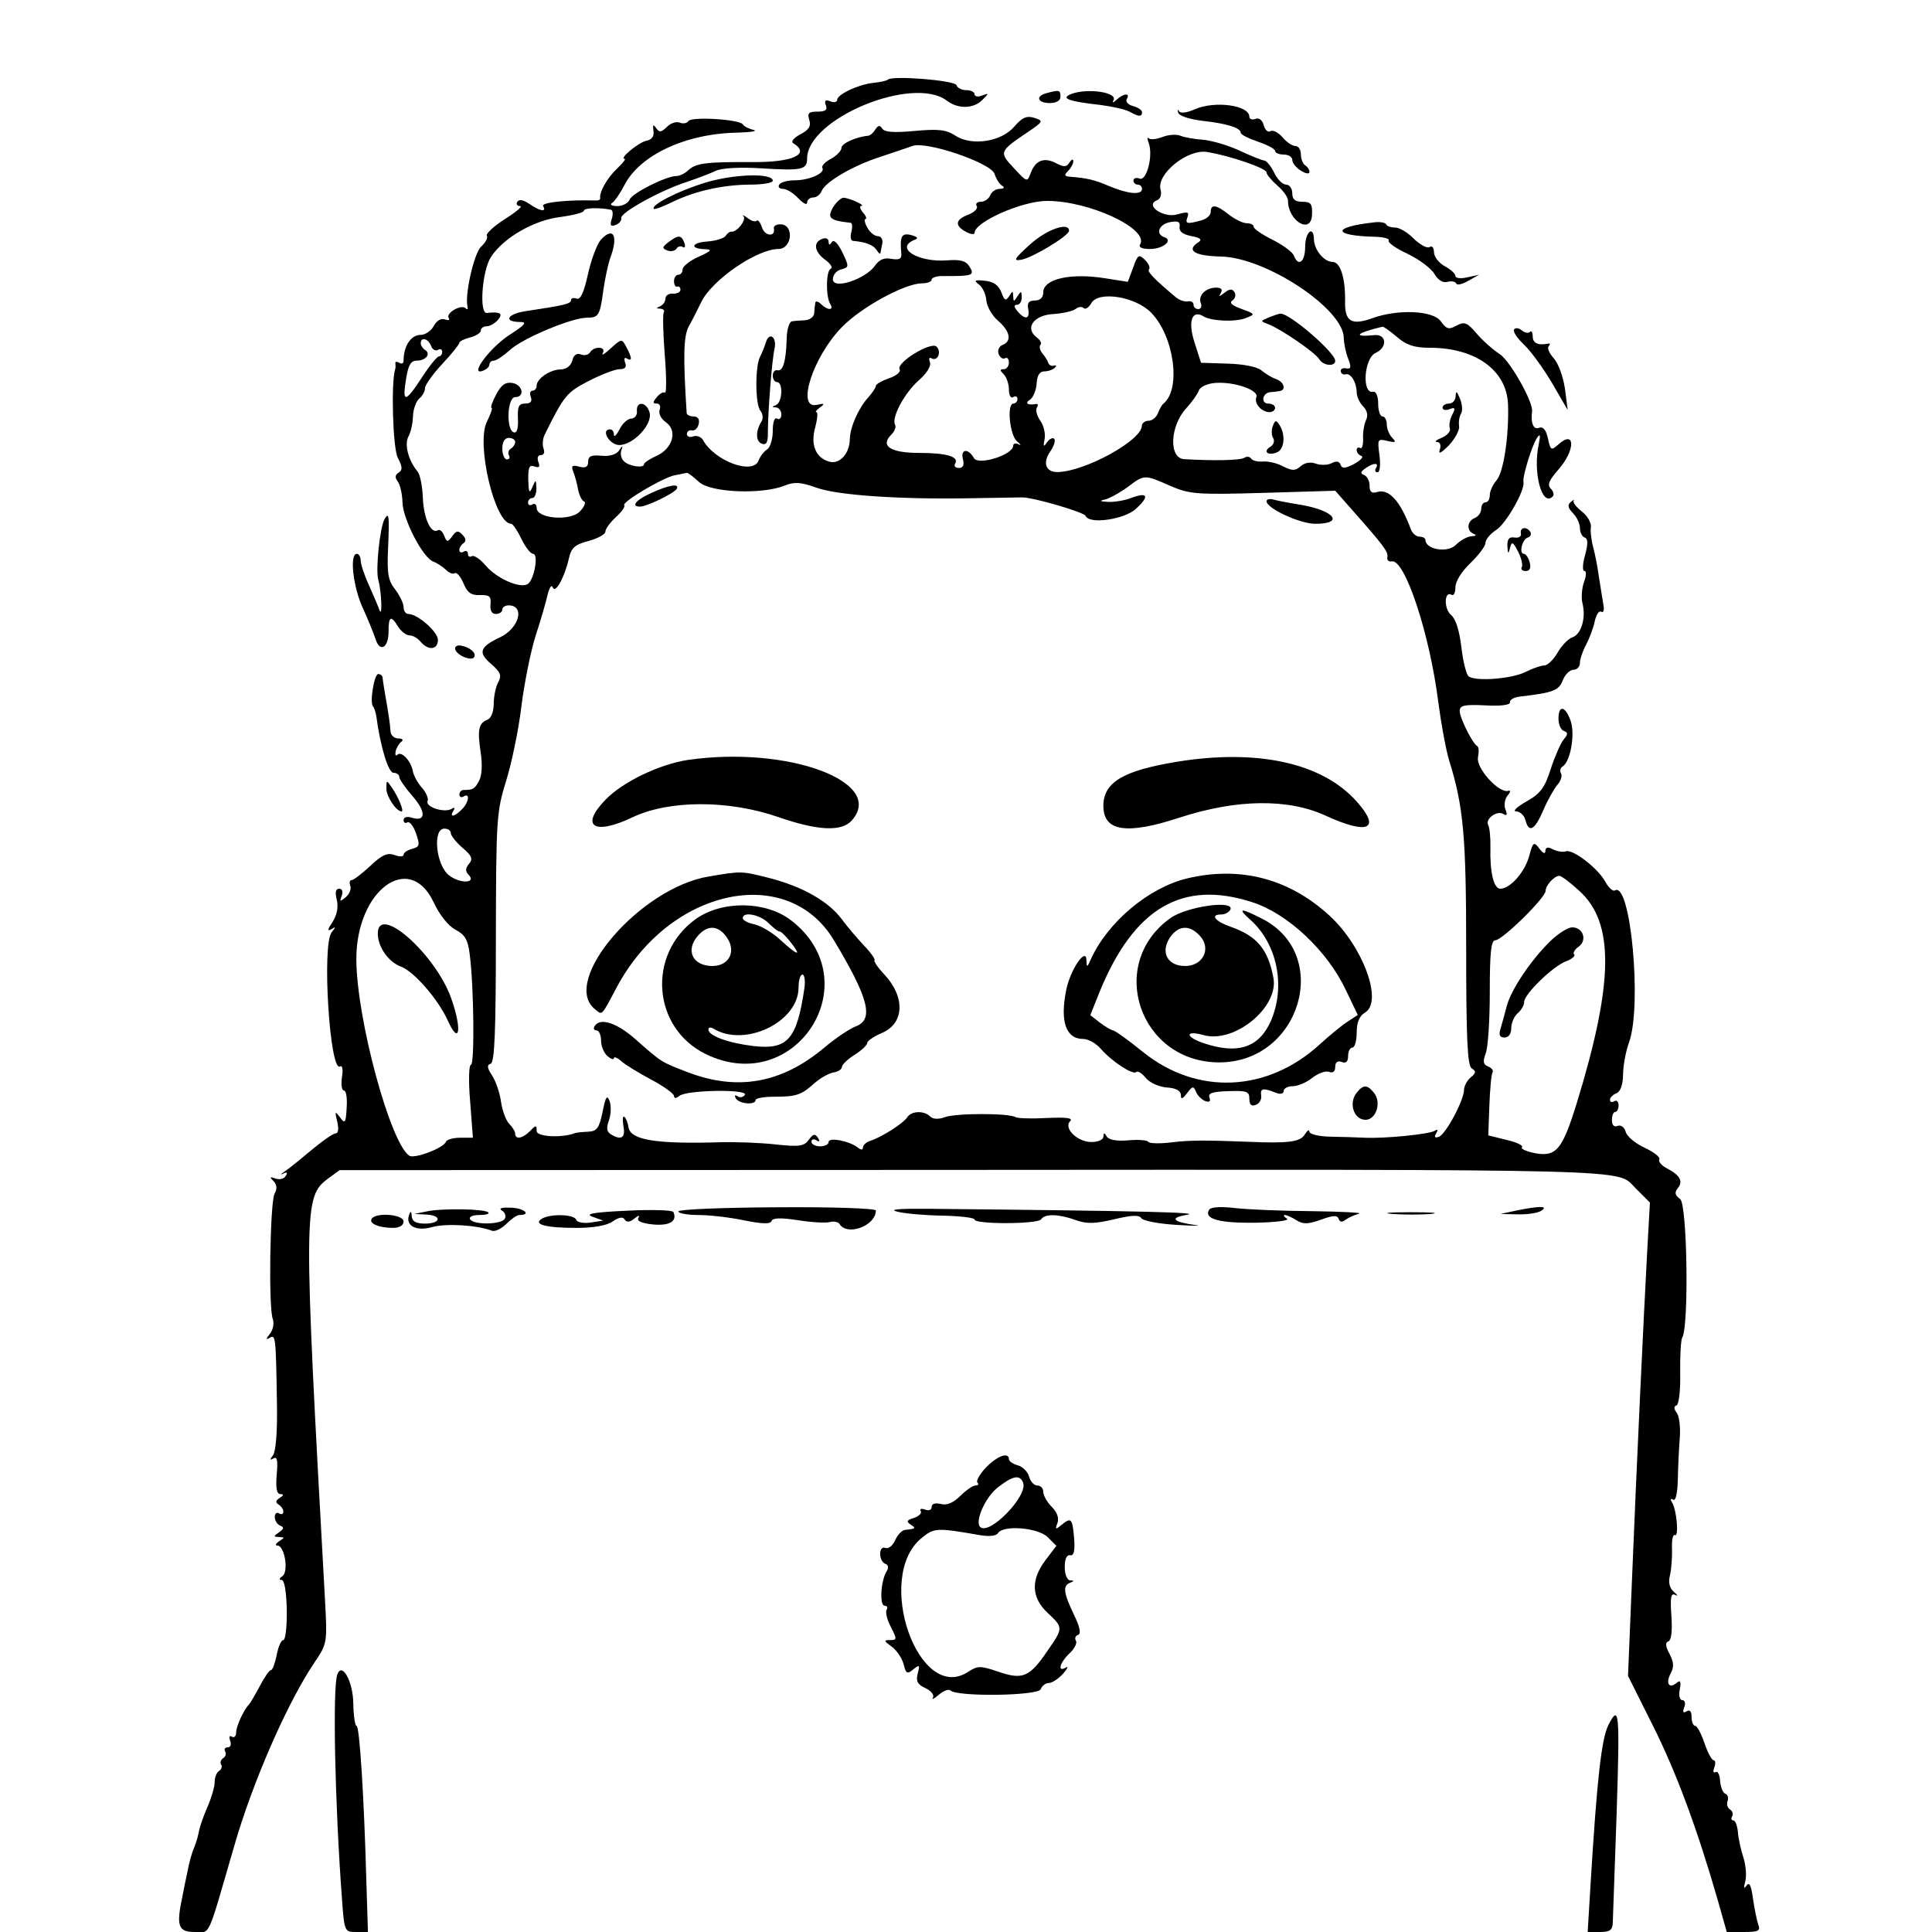 <?xml version="1.0" standalone="no"?>
<!DOCTYPE svg PUBLIC "-//W3C//DTD SVG 20010904//EN"
 "http://www.w3.org/TR/2001/REC-SVG-20010904/DTD/svg10.dtd">
<svg version="1.0" xmlns="http://www.w3.org/2000/svg"
 width="450pt" height="450pt" viewBox="0 0 450 450"
 preserveAspectRatio="xMidYMid meet">
<g transform="translate(0,450) scale(0.05,-0.05)"
fill="#000000" stroke="none">
<path d="M4136 8629 c-5 -5 -36 -12 -68 -15 -71 -8 -168 -54 -168 -79 0 -11
-15 -14 -32 -7 -23 9 -29 4 -21 -18 9 -22 -2 -30 -39 -30 -41 0 -48 -7 -38
-39 9 -29 -2 -46 -42 -67 -30 -16 -45 -34 -33 -41 83 -51 -2 -90 -192 -88
-219 1 -262 -5 -299 -40 -15 -14 -39 -25 -53 -25 -48 0 -207 -80 -218 -110 -7
-16 -32 -30 -57 -30 -27 0 -37 7 -24 15 12 8 38 46 57 83 72 140 286 240 525
244 64 2 98 7 76 13 -22 5 -45 17 -50 26 -15 23 -239 37 -253 15 -6 -10 -24
-14 -41 -7 -16 6 -43 -3 -60 -21 -26 -25 -35 -26 -50 -4 -13 19 -16 15 -12
-13 4 -26 -7 -42 -34 -47 -36 -8 -128 -84 -100 -84 7 0 -9 -20 -35 -45 -46
-43 -84 -110 -79 -138 1 -7 -8 -12 -22 -11 -129 4 -254 -9 -244 -26 18 -30
-15 -24 -64 10 -28 19 -48 23 -56 10 -7 -11 -1 -20 13 -20 14 0 -18 -27 -70
-60 -52 -33 -90 -68 -85 -78 6 -9 -6 -32 -26 -50 -34 -31 -78 -226 -64 -282 3
-11 -1 -14 -9 -6 -20 20 -93 -22 -79 -45 7 -10 -1 -13 -17 -7 -18 7 -39 -6
-52 -30 -12 -23 -40 -42 -61 -42 -46 0 -80 -52 -80 -121 0 -12 -9 -16 -20 -9
-12 7 -20 6 -18 -4 1 -9 1 -20 -1 -26 -20 -60 -11 -368 12 -412 22 -43 23 -58
4 -70 -17 -10 -18 -23 -4 -41 11 -15 21 -58 22 -97 2 -79 94 -257 143 -276 17
-6 44 -24 59 -38 14 -15 33 -22 42 -16 9 5 27 -16 40 -47 18 -44 36 -57 77
-55 44 1 53 -6 49 -43 -3 -29 6 -45 25 -45 17 0 30 9 30 20 0 11 13 20 29 20
78 0 50 -107 -40 -149 -95 -45 -103 -71 -41 -124 44 -38 50 -54 33 -85 -12
-22 -21 -67 -21 -101 0 -35 -12 -67 -28 -73 -42 -16 -49 -47 -33 -152 9 -56 6
-109 -7 -133 -21 -39 -28 -43 -72 -43 -11 0 -20 -10 -20 -21 0 -12 9 -16 20
-9 31 19 24 -29 -9 -61 -34 -35 -59 -38 -39 -6 9 14 5 18 -8 9 -33 -20 -123 8
-112 36 5 13 -7 41 -27 63 -19 21 -38 56 -42 77 -8 47 -53 95 -72 76 -8 -8
-11 0 -8 16 4 17 16 37 27 45 11 8 5 15 -15 15 -19 0 -36 16 -36 35 -2 32 -7
69 -29 195 -4 22 -7 47 -8 55 -1 8 -10 15 -20 15 -19 0 -41 -135 -24 -151 5
-6 12 -26 15 -45 19 -143 56 -264 80 -264 15 0 27 -9 27 -19 0 -11 28 -51 62
-90 64 -73 62 -121 -4 -100 -22 7 -38 2 -38 -11 0 -12 8 -17 18 -11 10 6 28
-17 40 -51 19 -55 17 -63 -18 -72 -22 -6 -40 -18 -40 -28 0 -9 -19 -10 -42 -1
-33 12 -59 1 -113 -51 -39 -36 -78 -66 -87 -66 -9 0 -12 -12 -6 -27 5 -15 -4
-38 -22 -53 -26 -22 -29 -21 -18 7 7 20 2 33 -12 33 -16 0 -20 -17 -11 -52 8
-34 1 -70 -20 -103 -23 -34 -25 -45 -6 -34 22 14 22 11 2 -14 -46 -57 -9 -654
39 -625 11 7 15 -13 9 -50 -5 -34 -1 -62 9 -62 11 0 16 -36 13 -80 -4 -72 -8
-77 -31 -45 -24 31 -25 29 -13 -20 8 -34 5 -55 -8 -55 -11 0 -60 -34 -109 -75
-49 -41 -105 -87 -126 -101 -21 -14 -25 -19 -10 -12 19 10 23 6 13 -10 -8 -14
-30 -19 -48 -12 -26 10 -28 7 -9 -12 16 -16 18 -36 5 -59 -21 -41 -29 -532 -8
-584 7 -20 1 -50 -14 -69 -19 -23 -19 -29 -2 -19 29 18 30 11 35 -297 3 -135
-5 -231 -18 -249 -16 -21 -16 -25 2 -15 17 11 21 -10 15 -76 -5 -61 0 -90 17
-90 17 -1 16 -6 -3 -18 -19 -12 -21 -21 -5 -31 12 -7 22 -22 22 -33 0 -11 -9
-15 -20 -8 -11 7 -20 -1 -20 -17 0 -16 11 -34 25 -40 19 -7 18 -15 -5 -31 -27
-19 -27 -21 0 -22 27 -1 27 -3 0 -20 -16 -11 -20 -20 -7 -20 33 0 53 -124 22
-143 -15 -10 -16 -17 -3 -17 13 0 22 -54 24 -140 1 -77 -6 -140 -16 -140 -10
0 -24 -31 -31 -70 -8 -38 -19 -70 -27 -70 -7 0 -31 -34 -52 -75 -22 -41 -44
-79 -50 -85 -24 -24 -60 -102 -60 -131 0 -17 -9 -26 -20 -19 -11 7 -14 -1 -8
-19 7 -17 2 -31 -11 -31 -13 0 -18 -8 -12 -19 6 -10 2 -24 -9 -31 -11 -7 -16
-21 -10 -30 6 -9 2 -23 -10 -30 -11 -7 -20 -30 -20 -52 0 -22 -15 -73 -33
-114 -18 -41 -36 -92 -40 -114 -4 -22 -13 -53 -20 -70 -14 -33 -24 -68 -36
-130 -5 -22 -14 -66 -20 -98 -31 -144 -22 -172 56 -172 75 0 55 -44 184 400
86 300 249 671 375 857 58 86 59 90 48 290 -101 1818 -100 1877 12 1961 l56
41 2774 1 c3332 2 3172 6 3262 -84 l68 -68 -13 -234 c-17 -311 -49 -991 -71
-1533 l-18 -438 116 -232 c109 -217 207 -482 303 -816 l41 -145 80 0 c67 0 78
5 67 34 -7 19 -18 74 -25 122 -8 61 -17 79 -30 60 -13 -17 -14 -11 -6 19 7 25
3 75 -8 110 -12 36 -24 90 -26 120 -3 30 -12 55 -22 55 -9 0 -11 8 -5 19 6 10
2 24 -10 32 -12 7 -17 25 -11 40 5 14 0 30 -11 33 -11 4 -22 31 -24 60 -2 29
-11 47 -21 41 -11 -6 -13 3 -6 22 7 18 5 33 -3 33 -9 0 -28 36 -43 80 -15 44
-34 80 -43 80 -9 0 -17 19 -17 41 0 27 -8 36 -23 27 -16 -10 -20 -4 -11 19 7
18 3 33 -9 33 -12 0 -18 22 -12 50 7 38 3 45 -15 30 -35 -29 -52 -1 -27 45 16
30 14 53 -6 91 -19 35 -20 53 -5 58 14 5 19 49 14 118 -6 87 -2 109 18 98 14
-7 12 -1 -6 14 -20 17 -27 43 -19 76 7 28 11 83 10 124 -2 41 4 70 13 65 20
-12 9 117 -13 152 -9 15 -7 20 5 13 12 -8 20 28 22 92 1 57 5 145 9 194 4 50
-2 103 -14 118 -14 19 -14 31 -1 35 11 4 19 71 17 152 -1 80 3 154 10 165 31
53 23 620 -10 644 -25 19 -27 31 -11 51 26 32 10 61 -52 93 -25 13 -40 32 -34
41 5 10 -25 34 -68 54 -44 20 -84 54 -89 75 -6 21 -22 33 -38 27 -16 -7 -26 4
-26 27 0 21 7 38 15 38 9 0 16 14 16 31 0 17 -9 26 -20 19 -11 -7 -20 -4 -20
7 0 10 14 24 30 30 19 8 30 39 31 87 0 42 13 110 28 151 61 171 7 752 -66 707
-9 -6 -29 12 -44 39 -33 63 -152 155 -185 143 -13 -5 -40 0 -59 9 -24 13 -35
11 -36 -7 0 -16 -11 -12 -28 11 -26 34 -30 31 -48 -37 -21 -74 -88 -150 -134
-150 -31 0 -49 78 -46 193 1 46 -4 92 -10 103 -17 27 40 71 70 52 17 -10 20
-4 10 21 -8 20 -3 49 10 65 14 16 15 26 3 22 -43 -13 -150 105 -141 155 5 26
4 50 -3 53 -21 10 -82 131 -82 164 0 26 21 31 119 26 73 -4 117 2 115 14 -2
12 19 24 46 27 155 18 182 28 200 76 11 27 33 49 50 49 16 0 30 14 30 32 0 17
13 56 29 85 15 29 34 78 40 109 7 31 20 51 31 44 10 -6 14 9 9 34 -4 24 -13
81 -20 125 -6 45 -18 108 -27 141 -9 33 -14 76 -11 95 3 19 -16 52 -42 72 -26
21 -44 43 -38 51 5 7 -1 4 -14 -7 -16 -13 -13 -27 10 -51 18 -18 33 -49 33
-70 0 -20 10 -40 22 -44 16 -5 16 -29 2 -82 -12 -41 -13 -74 -3 -74 10 0 9
-22 -2 -51 -10 -29 -14 -74 -7 -100 17 -68 -6 -144 -47 -158 -19 -6 -50 -38
-69 -71 -19 -33 -47 -60 -62 -60 -15 0 -56 -14 -89 -31 -64 -31 -224 -44 -262
-21 -12 7 -27 68 -35 135 -9 78 -26 133 -48 152 -35 29 -32 115 2 94 10 -6 18
10 18 35 0 28 29 74 70 113 38 37 70 79 70 94 0 16 23 43 51 61 47 31 134 186
126 222 -6 24 40 172 63 206 15 22 17 14 8 -30 -28 -131 15 -293 65 -243 8 7
4 24 -9 37 -17 17 -8 39 37 90 79 90 77 187 -2 115 -33 -29 -36 -27 -48 28 -9
42 -23 57 -42 50 -26 -10 -39 23 -32 77 6 43 -102 234 -150 266 -31 20 -80 63
-108 96 -44 52 -57 57 -94 37 -36 -20 -47 -16 -73 20 -35 51 -202 58 -321 14
-95 -34 -127 -14 -125 77 2 111 -22 186 -59 186 -39 0 -85 56 -86 105 -2 68
-41 34 -41 -35 0 -71 -32 -95 -53 -40 -6 16 -51 49 -99 73 -48 24 -88 51 -88
61 0 9 -14 16 -32 16 -17 0 -55 18 -83 40 -59 47 -85 51 -85 12 0 -15 -20 -33
-45 -39 -66 -18 -75 -16 -63 16 9 24 0 26 -48 12 -65 -18 -153 43 -94 66 16 6
23 27 16 51 -18 72 126 188 216 174 107 -17 278 -76 278 -95 0 -10 23 -37 50
-61 28 -24 50 -55 50 -70 0 -97 109 -160 112 -66 2 50 -5 60 -45 60 -34 0 -47
11 -47 40 0 22 -13 40 -29 40 -16 0 -41 25 -55 55 -15 30 -35 56 -46 57 -11 1
-64 22 -117 47 -54 25 -131 47 -170 50 -40 3 -87 11 -105 19 -17 7 -54 5 -82
-6 -29 -11 -58 -14 -65 -6 -7 7 -7 -3 0 -22 22 -57 -9 -179 -42 -166 -16 6
-29 2 -29 -9 0 -10 9 -19 20 -19 11 0 20 -9 20 -20 0 -30 -65 -24 -153 13 -70
30 -101 37 -186 44 -23 2 -24 8 -5 27 13 13 24 33 24 45 0 12 -8 9 -18 -6 -13
-22 -26 -22 -61 -4 -56 30 -97 15 -119 -44 -17 -45 -17 -45 -79 22 -70 74 -68
78 64 167 74 50 75 53 31 67 -35 11 -56 2 -93 -41 -61 -71 -199 -92 -276 -41
-41 27 -78 31 -188 21 -95 -9 -141 -6 -151 11 -11 17 -19 16 -32 -4 -9 -15
-24 -28 -32 -29 -59 -6 -126 -36 -126 -57 0 -13 -22 -36 -49 -51 -27 -14 -45
-33 -40 -42 15 -24 -60 -58 -129 -58 -33 0 -65 -9 -72 -20 -7 -11 1 -20 18
-20 17 0 49 -20 71 -44 23 -24 41 -33 41 -20 0 13 13 24 28 24 15 0 33 13 39
29 16 43 146 119 273 160 61 20 128 43 151 51 63 24 366 -79 382 -130 7 -22
22 -47 35 -55 14 -9 10 -14 -11 -15 -18 0 -38 -13 -44 -30 -7 -16 -26 -30 -44
-30 -17 0 -26 -9 -19 -20 7 -11 -11 -29 -39 -40 -61 -23 -65 -51 -11 -80 22
-12 40 -14 40 -5 0 51 222 149 338 149 198 0 477 -131 433 -203 -8 -13 9 -21
47 -21 60 0 109 41 66 55 -43 15 -25 60 26 70 38 7 49 2 45 -22 -3 -21 15 -35
55 -43 40 -7 51 -16 35 -27 -62 -39 -22 -65 100 -68 211 -3 575 -244 575 -380
0 -23 9 -66 20 -95 16 -41 14 -50 -9 -46 -16 3 -27 -3 -25 -14 2 -11 12 -17
22 -14 24 8 51 -36 52 -82 0 -20 13 -50 30 -67 19 -19 24 -42 14 -63 -9 -19
-16 -58 -14 -88 1 -29 -5 -49 -14 -43 -9 5 -16 1 -16 -10 0 -11 10 -23 22 -27
12 -4 -3 -20 -33 -37 -43 -22 -57 -23 -64 -4 -5 16 -20 19 -42 7 -18 -9 -51
-10 -73 -2 -25 9 -52 5 -71 -12 -25 -22 -39 -22 -81 -1 -27 15 -70 25 -95 23
-24 -2 -49 4 -55 14 -6 9 -20 11 -32 3 -20 -12 -146 -14 -280 -6 -72 5 -66
154 10 237 26 28 53 66 59 83 6 17 39 32 76 35 88 7 204 -33 192 -66 -12 -29
24 -70 61 -70 14 0 26 9 26 20 0 11 -14 20 -32 20 -35 0 -28 49 9 53 13 1 32
3 43 5 33 4 23 42 -15 56 -19 6 -50 25 -68 40 -19 17 -84 30 -158 32 l-124 4
-31 97 c-31 97 -11 152 43 119 35 -22 148 -27 196 -8 46 18 46 19 -20 43 -44
16 -58 29 -42 39 13 9 18 26 10 39 -11 17 -23 16 -47 -3 -24 -19 -28 -20 -17
-1 10 16 3 25 -22 25 -48 0 -85 -37 -71 -72 6 -16 0 -28 -12 -28 -12 0 -22 9
-22 21 0 11 -11 18 -26 15 -14 -3 -38 5 -55 18 -102 86 -137 121 -126 132 6 7
-2 26 -19 43 -28 28 -34 25 -55 -35 l-25 -67 -102 16 c-163 27 -292 -2 -292
-65 0 -24 -14 -38 -39 -38 -28 0 -37 -11 -31 -40 9 -47 -15 -52 -50 -10 -17
21 -18 30 -2 30 12 0 22 16 22 35 -1 30 -3 31 -20 5 -17 -27 -19 -27 -20 0 -1
26 -3 26 -19 0 -16 -24 -22 -20 -36 18 -13 33 -36 50 -77 54 -48 5 -53 2 -27
-18 17 -13 32 -46 34 -74 2 -27 26 -70 54 -94 57 -49 66 -96 21 -113 -16 -7
-24 -25 -18 -42 7 -17 20 -26 30 -20 10 6 18 -3 18 -20 0 -17 -11 -31 -24 -31
-19 0 -19 -5 0 -24 13 -13 24 -45 24 -71 0 -27 9 -42 20 -35 11 7 20 3 20 -9
0 -11 -9 -21 -19 -21 -32 0 -17 -148 17 -176 18 -15 21 -21 7 -14 -14 7 -25 4
-25 -6 0 -43 -163 -94 -183 -58 -26 47 -64 43 -51 -6 7 -27 0 -40 -19 -40 -16
0 -24 8 -18 19 21 33 -37 51 -165 51 -136 0 -185 32 -132 85 16 15 23 36 18
46 -19 30 42 147 109 206 39 34 60 68 53 86 -6 16 -3 24 7 18 28 -17 49 29 24
54 -26 26 -191 -76 -172 -106 7 -11 -16 -30 -49 -41 -34 -12 -62 -28 -62 -36
0 -8 -16 -32 -35 -53 -46 -51 -85 -139 -86 -195 -1 -68 -49 -120 -98 -104 -62
19 -86 79 -63 160 10 39 13 70 5 70 -7 0 1 10 17 22 24 17 21 20 -15 12 -97
-22 -18 224 117 362 90 93 294 204 373 204 25 0 45 8 45 17 0 10 25 18 55 17
135 -1 147 3 122 43 -17 28 -42 35 -105 30 -135 -10 -245 57 -153 95 21 8 17
14 -15 23 -44 11 -53 -6 -45 -87 2 -24 -10 -30 -46 -24 -33 7 -57 -3 -77 -32
-45 -63 -196 -113 -196 -63 0 20 17 41 39 46 37 10 37 13 5 80 -21 43 -40 61
-49 47 -10 -15 -14 -15 -15 2 0 14 -13 20 -30 13 -43 -16 -37 -60 15 -98 25
-18 36 -37 25 -41 -22 -9 -24 -129 -2 -165 19 -30 -13 -30 -44 1 -13 13 -25
15 -26 5 -2 -10 -4 -32 -5 -49 -2 -16 -21 -31 -43 -32 -22 -1 -50 -3 -61 -5
-12 -2 -23 -37 -24 -78 -3 -107 -17 -156 -43 -150 -12 3 -22 -8 -22 -25 0 -16
9 -30 20 -30 29 0 25 -95 -5 -107 -20 -8 -20 -10 0 -11 14 -1 25 -16 25 -33 0
-17 -9 -26 -20 -19 -12 7 -20 -16 -20 -58 0 -38 -12 -77 -27 -86 -14 -9 -32
-32 -39 -51 -25 -69 -204 -4 -259 95 -9 15 -29 23 -46 17 -16 -6 -29 -1 -29
11 0 12 11 20 24 17 13 -3 27 11 31 30 5 22 -4 35 -24 35 -17 0 -31 7 -32 15
-17 264 -15 360 10 405 16 28 41 78 57 111 48 103 260 249 360 249 63 0 75
110 13 115 -21 1 -36 -7 -34 -19 9 -41 -42 -37 -55 4 -8 24 -19 38 -25 32 -6
-7 -26 -1 -43 13 -18 13 -26 16 -18 7 14 -17 -32 -75 -56 -71 -7 1 -19 -7 -27
-19 -7 -12 -45 -24 -85 -27 -76 -5 -84 -34 -10 -36 34 -1 27 -9 -31 -35 -41
-18 -75 -45 -75 -59 0 -14 -9 -25 -20 -25 -11 0 -20 -14 -20 -30 0 -17 7 -28
15 -25 8 3 15 -4 15 -15 0 -11 -16 -19 -35 -18 -19 2 -35 -9 -35 -23 0 -14
-11 -30 -25 -36 -19 -8 -19 -10 1 -11 15 -1 22 -9 16 -18 -5 -10 -3 -99 5
-199 8 -100 8 -178 1 -174 -8 5 -25 -5 -38 -21 -20 -24 -20 -30 0 -30 13 0 19
-13 13 -29 -6 -17 6 -42 29 -58 56 -39 32 -123 -44 -157 -32 -14 -58 -32 -58
-39 0 -19 -67 -10 -92 13 -13 11 -19 33 -14 50 9 27 7 27 -11 0 -13 -18 -45
-27 -82 -23 -46 4 -61 -2 -61 -28 0 -24 -12 -31 -42 -23 -32 9 -38 4 -28 -22
8 -19 18 -56 23 -84 5 -27 18 -53 28 -56 10 -4 1 -25 -19 -46 -43 -47 -202
-35 -202 16 0 15 -9 23 -20 16 -11 -7 -20 -3 -20 9 0 11 9 21 20 21 11 0 19
20 19 45 -2 43 -3 43 -19 5 -14 -32 -17 -25 -19 34 -1 59 5 72 29 63 22 -8 27
-2 18 21 -7 19 -2 32 12 32 14 0 19 13 12 31 -6 17 -4 46 6 65 90 182 102 196
204 249 59 30 123 55 144 55 26 0 35 10 26 31 -6 18 -3 26 8 19 26 -16 25 3
-2 53 -21 40 -22 40 -73 -6 -28 -26 -45 -36 -37 -22 18 31 -40 34 -59 4 -7
-12 -26 -17 -43 -10 -19 7 -34 -3 -40 -29 -6 -24 -28 -40 -53 -41 -50 0 -113
-43 -113 -76 0 -13 -9 -23 -19 -23 -11 0 -15 -13 -8 -30 7 -20 -1 -30 -26 -30
-30 0 -37 -14 -34 -71 2 -46 -5 -68 -20 -63 -36 12 -30 164 7 164 47 0 35 59
-14 66 -32 5 -52 -10 -75 -55 -18 -33 -27 -61 -21 -61 6 0 -4 -28 -21 -63 -53
-101 36 -477 112 -477 8 0 29 -31 48 -70 18 -38 43 -70 54 -70 28 0 5 -123
-25 -141 -35 -22 -144 26 -195 86 -25 30 -55 50 -65 44 -10 -6 -18 -1 -18 11
0 12 -9 17 -20 10 -11 -7 -20 -3 -20 8 0 11 9 25 20 32 12 8 11 22 -5 38 -20
22 -29 21 -48 -6 -22 -29 -25 -29 -38 3 -7 19 -20 30 -29 25 -32 -20 -66 55
-70 150 -2 54 -13 110 -25 124 -43 51 -62 127 -42 163 11 19 20 61 21 94 1 32
14 69 29 82 15 12 27 34 27 49 0 14 36 65 80 112 44 47 80 92 80 99 0 7 23 18
50 25 28 7 50 22 50 32 0 11 12 20 28 20 15 0 38 14 52 30 25 30 10 39 -52 32
-37 -4 -22 200 20 262 59 89 199 170 322 185 60 8 110 21 110 29 0 14 69 16
126 5 9 -2 11 -21 4 -43 -10 -30 -5 -37 18 -28 17 6 29 21 26 32 -5 25 181
128 304 168 50 17 112 40 136 52 27 13 109 18 210 12 191 -12 216 -7 216 45 0
186 492 390 651 270 52 -40 124 -38 165 3 32 32 32 33 -1 21 -19 -8 -35 -5
-35 6 0 10 -17 19 -38 19 -21 0 -42 10 -46 23 -8 23 -300 46 -320 26z m1226
-1085 c108 -110 141 -357 58 -424 -7 -5 -19 -26 -26 -45 -7 -19 -27 -35 -43
-35 -17 0 -32 -11 -32 -25 -4 -69 -267 -212 -392 -214 -56 -1 -72 44 -33 98
16 24 24 49 17 57 -7 7 -22 0 -34 -17 -16 -23 -18 -20 -11 15 5 24 -3 62 -19
85 -16 22 -24 50 -17 62 7 11 6 19 -4 17 -39 -7 -54 4 -28 20 15 10 29 44 31
75 2 38 14 57 36 57 18 0 40 8 49 17 9 9 7 13 -4 10 -11 -4 -23 2 -27 13 -3
11 -16 31 -28 45 -11 14 -15 32 -8 39 7 6 -1 22 -17 34 -58 43 -15 104 76 109
45 3 93 14 105 24 13 10 29 12 37 4 8 -8 24 2 36 23 33 58 204 31 278 -44z
m1146 -114 c44 -38 81 -50 152 -50 214 0 359 -105 365 -264 5 -146 -21 -318
-54 -354 -17 -20 -31 -50 -31 -69 0 -18 -9 -33 -20 -33 -11 0 -20 -14 -20 -31
0 -16 -13 -35 -30 -42 -36 -14 -40 -60 -5 -74 15 -6 11 -10 -10 -11 -19 -1
-52 -19 -74 -41 -38 -38 -140 -21 -141 24 0 8 -12 15 -28 15 -15 0 -33 16 -40
35 -48 130 -102 190 -157 173 -25 -8 -35 0 -35 29 0 22 -11 44 -25 50 -19 7
-18 15 5 31 38 27 66 28 50 2 -7 -11 -4 -20 7 -20 11 0 15 34 9 79 -10 75 -9
78 37 67 39 -9 43 -7 22 15 -14 15 -25 43 -25 63 0 20 -9 36 -20 36 -11 0 -20
27 -20 60 0 35 -10 58 -24 55 -53 -11 -42 156 12 181 56 25 52 88 -5 83 -105
-11 -86 10 37 39 6 1 36 -21 68 -48z m-4500 -41 c6 -17 21 -26 32 -19 11 7 20
3 20 -9 0 -11 -7 -21 -15 -21 -9 0 -46 -46 -82 -102 -76 -116 -90 -116 -71 -1
10 62 22 83 49 83 43 0 68 32 39 50 -11 7 -20 21 -20 31 0 31 35 22 48 -12z
m392 -448 c0 -10 -9 -24 -20 -31 -12 -7 -15 -21 -9 -31 6 -11 2 -19 -10 -19
-11 0 -21 23 -21 50 0 31 11 50 30 50 17 0 30 -8 30 -19z m856 -186 c53 -50
296 -60 402 -16 42 17 73 15 143 -10 97 -36 386 -56 719 -50 116 2 224 4 240
4 52 1 290 -69 297 -86 16 -41 181 -17 235 33 64 59 55 79 -21 51 -29 -12 -78
-20 -107 -19 -42 2 -45 5 -14 12 22 6 69 32 104 58 77 58 77 58 197 5 90 -39
121 -42 433 -33 l336 10 75 -85 c152 -172 173 -200 168 -224 -3 -14 6 -23 20
-20 61 13 177 -337 217 -655 13 -99 35 -220 50 -270 68 -219 80 -354 80 -886
0 -417 6 -539 26 -551 21 -13 20 -22 -5 -42 -17 -14 -31 -41 -31 -58 -1 -50
-86 -209 -118 -219 -18 -6 -22 -1 -12 16 10 17 8 21 -5 13 -27 -17 -231 -37
-325 -33 -38 2 -113 4 -165 5 -53 1 -95 12 -96 24 0 11 -9 5 -21 -14 -20 -34
-76 -42 -258 -34 -205 8 -282 8 -366 -3 -53 -6 -100 -5 -105 3 -4 8 -46 11
-93 7 -52 -5 -90 2 -100 17 -12 20 -15 20 -16 0 0 -14 -25 -25 -56 -25 -65 0
-131 65 -99 97 15 15 -16 19 -107 15 -70 -4 -137 -2 -147 4 -32 19 -277 19
-329 0 -30 -11 -56 -10 -69 3 -29 29 -88 26 -107 -4 -18 -28 -118 -92 -171
-109 -19 -6 -35 -20 -35 -31 0 -13 -9 -13 -25 0 -39 30 -135 49 -135 25 0 -11
-18 -20 -40 -20 -22 0 -40 10 -40 21 0 12 10 15 23 7 15 -9 18 -5 7 12 -13 20
-22 18 -42 -9 -22 -31 -44 -34 -157 -22 -72 8 -188 12 -256 10 -296 -9 -418
10 -427 69 -3 20 -11 42 -19 49 -8 7 -10 -12 -5 -42 11 -56 -10 -69 -60 -38
-18 12 -20 30 -7 65 9 26 11 66 3 88 -12 32 -19 22 -33 -50 -16 -76 -26 -90
-68 -92 -27 -1 -53 -4 -59 -6 -61 -24 -180 -18 -180 9 0 29 -3 29 -31 0 -35
-35 -69 -41 -69 -12 0 10 -13 31 -28 46 -15 15 -32 61 -38 102 -5 40 -24 95
-41 122 -24 36 -26 50 -7 56 18 6 24 149 24 587 1 549 3 586 47 728 26 83 59
240 72 351 14 110 44 259 67 330 23 71 48 156 55 189 8 33 18 48 24 34 11 -33
55 46 75 134 11 50 27 65 92 82 43 12 78 31 78 43 0 13 22 43 49 68 27 24 44
49 39 55 -14 14 179 129 235 140 26 5 51 10 56 11 5 2 30 -17 57 -42z m-1156
-1636 c0 -11 24 -42 54 -68 44 -37 50 -52 31 -75 -17 -20 -18 -35 -3 -50 41
-41 -39 -44 -91 -3 -60 47 -77 217 -21 217 17 0 30 -9 30 -21z m5257 -269
c164 -148 161 -425 -11 -986 -68 -220 -96 -254 -195 -236 -41 8 -69 21 -61 28
7 8 -25 23 -72 34 l-85 21 5 139 c3 76 9 146 15 155 5 8 -4 20 -21 27 -23 9
-25 23 -11 61 11 27 19 157 19 288 0 182 6 239 26 239 32 0 234 198 234 230 0
25 40 70 64 70 9 0 51 -31 93 -70z m-5338 -51 c28 -61 70 -113 103 -130 44
-23 58 -47 66 -114 20 -153 23 -515 6 -515 -10 0 -12 -76 -4 -170 l13 -170
-60 0 c-33 0 -63 -9 -66 -19 -10 -29 -146 -80 -170 -65 -89 58 -247 642 -247
917 0 319 246 502 359 266z"/>
<path d="M6781 7155 c0 -19 -14 -35 -31 -35 -16 0 -30 -9 -30 -19 0 -11 15
-14 32 -7 27 10 29 5 13 -26 -11 -21 -16 -49 -11 -63 5 -14 -12 -33 -37 -44
-26 -10 -36 -19 -23 -20 15 0 20 -16 13 -36 -8 -23 6 -16 42 20 29 31 51 71
48 90 -3 19 1 45 9 58 8 13 6 44 -5 70 -14 35 -19 38 -20 12z"/>
<path d="M3035 6704 c-72 -32 -99 -64 -53 -64 31 0 156 61 170 82 16 27 -34
20 -117 -18z"/>
<path d="M5900 6665 c0 -33 155 -105 227 -105 141 0 87 64 -77 90 -44 7 -96
17 -115 22 -19 6 -35 3 -35 -7z"/>
<path d="M3205 5460 c-132 -20 -302 -101 -383 -184 -122 -125 -56 -169 123
-84 171 82 449 82 680 2 184 -64 295 -69 342 -17 163 180 -297 350 -762 283z"/>
<path d="M5480 5451 c-249 -41 -340 -96 -340 -205 0 -119 107 -136 354 -55
267 87 507 90 682 9 197 -90 258 -63 146 64 -160 182 -463 249 -842 187z"/>
<path d="M3302 4917 c-319 -52 -691 -485 -532 -617 37 -30 29 -38 102 99 245
462 795 582 1012 222 163 -271 188 -370 103 -402 -29 -11 -96 -56 -148 -100
-197 -165 -402 -202 -632 -115 -130 50 -122 45 -247 155 -87 77 -165 102 -190
61 -7 -11 -3 -20 9 -20 11 0 21 -21 21 -48 0 -26 14 -58 30 -72 17 -14 30 -18
30 -9 0 8 16 2 35 -15 19 -17 82 -55 140 -86 58 -31 105 -65 105 -76 0 -12 10
-11 25 1 34 28 322 32 305 5 -7 -11 -23 -15 -34 -7 -13 8 -16 4 -8 -10 16 -26
92 -32 92 -7 0 8 38 15 85 15 105 0 128 8 189 63 27 24 67 46 88 50 22 3 40
15 40 26 1 11 28 37 60 57 32 20 58 45 58 55 0 9 31 30 68 46 105 44 110 167
12 272 -30 32 -51 62 -46 67 4 4 -17 35 -48 67 -31 33 -78 88 -104 123 -62 84
-182 152 -335 192 -135 34 -131 34 -285 8z"/>
<path d="M5530 4908 c-179 -43 -371 -204 -449 -378 -17 -38 -19 -38 -20 -2 -2
62 -75 -45 -94 -139 -30 -148 -2 -229 80 -229 23 0 60 -21 82 -47 52 -59 149
-122 164 -107 7 7 27 -6 44 -27 19 -23 62 -42 98 -45 42 -2 65 -15 66 -34 0
-23 7 -21 29 8 25 33 30 34 41 7 7 -18 26 -37 43 -44 20 -7 27 -2 20 16 -8 20
14 28 88 30 86 3 98 -1 98 -36 0 -27 9 -36 30 -28 17 6 28 26 25 44 -5 34 9
36 70 12 20 -8 35 -4 35 9 0 12 19 22 42 22 23 0 64 17 91 39 27 21 62 34 78
28 18 -7 29 1 29 23 0 22 11 30 30 23 20 -8 30 1 30 28 0 21 9 39 20 39 11 0
20 31 20 70 0 48 12 77 40 94 83 52 -11 307 -166 450 -188 173 -416 233 -664
174z m304 -111 c165 -53 349 -226 435 -408 l56 -117 -47 -31 c-27 -17 -85 -65
-130 -106 -245 -224 -572 -238 -823 -36 -69 56 -132 101 -140 101 -8 1 -36 17
-61 36 l-45 35 44 110 c160 390 385 522 711 416z"/>
<path d="M5452 4723 c-299 -214 -144 -672 228 -672 377 0 527 502 200 669
-102 52 -118 51 -55 -5 124 -111 165 -308 96 -469 -55 -127 -156 -160 -318
-104 -84 29 -81 60 4 36 144 -40 351 130 325 267 -25 133 -76 194 -197 237
-75 26 -100 58 -46 58 16 0 34 9 41 20 31 50 -199 19 -278 -37z m138 -83 c54
-59 14 -140 -69 -140 -82 0 -116 63 -72 131 39 59 92 63 141 9z"/>
<path d="M3240 4718 c-227 -165 -201 -506 47 -628 420 -205 767 338 398 623
-119 91 -322 93 -445 5z m340 -18 c22 -22 45 -40 51 -39 7 1 30 -22 52 -50 54
-69 34 -64 -47 10 -36 34 -91 66 -121 73 -30 6 -55 19 -55 29 0 32 80 17 120
-23z m-192 -70 c42 -64 7 -130 -69 -130 -94 0 -128 75 -66 143 46 51 96 46
135 -13z m359 -235 c-35 -237 -78 -286 -236 -268 -118 14 -211 48 -211 77 0
10 10 12 22 5 147 -91 398 30 398 191 0 33 8 60 18 60 10 0 14 -29 9 -65z"/>
<path d="M6321 3911 c-38 -45 -18 -120 33 -127 54 -8 85 79 46 126 -31 38 -49
38 -79 1z"/>
<path d="M7222 4616 c-91 -89 -184 -228 -203 -303 -9 -35 -22 -82 -29 -105 -9
-30 -4 -41 19 -41 19 0 31 17 31 44 0 24 14 55 30 69 17 14 30 37 30 52 0 37
133 166 195 190 28 10 45 25 38 32 -7 6 2 23 21 36 41 30 21 90 -30 90 -20 0
-66 -29 -102 -64z"/>
<path d="M1760 4651 c0 -62 49 -132 108 -154 60 -22 172 -151 217 -249 55
-123 69 -46 17 101 -73 207 -342 444 -342 302z"/>
<path d="M4875 8566 c-53 -14 -42 -46 15 -46 31 0 50 11 50 30 0 31 -5 32 -65
16z"/>
<path d="M4990 8562 c-51 -20 -14 -34 137 -51 53 -7 113 -20 134 -31 45 -25
59 -25 59 -2 0 9 -19 22 -42 28 -23 6 -36 21 -29 33 18 29 -15 27 -48 -4 -15
-14 -21 -15 -14 -2 21 37 -122 58 -197 29z"/>
<path d="M5566 8491 c-38 -17 -68 -20 -73 -9 -6 10 -8 8 -5 -6 3 -15 50 -31
114 -39 117 -13 178 -33 178 -56 0 -8 36 -26 80 -41 44 -15 80 -34 80 -43 0
-9 18 -17 40 -17 22 0 40 -11 40 -25 0 -14 18 -37 40 -50 22 -14 40 -17 40 -6
0 10 -9 24 -20 31 -11 7 -20 30 -20 51 0 22 -11 39 -26 39 -14 0 -41 18 -60
41 -19 22 -44 35 -56 28 -11 -7 -25 5 -31 28 -7 24 -22 36 -39 29 -15 -5 -28
-1 -28 10 0 54 -160 76 -254 35z"/>
<path d="M3285 8149 c-125 -38 -256 -105 -239 -122 4 -4 44 11 88 33 107 51
232 79 361 80 58 0 105 8 105 18 0 37 -181 32 -315 -9z"/>
<path d="M3883 8038 c-32 -53 -20 -65 80 -76 7 -1 9 -20 3 -42 -6 -22 -3 -41
7 -42 59 -5 95 -19 110 -42 9 -14 17 -21 18 -16 1 6 5 26 9 45 4 20 -6 35 -21
35 -15 0 -37 18 -49 40 -12 22 -15 40 -8 40 7 0 2 14 -12 30 -14 17 -17 31 -7
31 20 2 -54 36 -83 38 -11 0 -32 -18 -47 -41z"/>
<path d="M6400 7964 c-197 -22 -194 -62 5 -67 41 -1 70 -9 64 -18 -5 -9 35
-37 89 -62 54 -26 110 -68 124 -93 17 -29 39 -43 61 -37 19 5 38 1 41 -8 3 -9
29 -3 56 13 l50 28 -55 -12 c-30 -7 -55 -4 -55 6 0 11 -22 31 -50 46 -27 15
-50 44 -50 65 0 21 -9 32 -21 24 -11 -7 -44 11 -73 39 -28 29 -67 52 -87 52
-20 0 -39 7 -42 15 -4 8 -29 13 -57 9z"/>
<path d="M4798 7861 c-73 -66 -80 -78 -41 -71 53 9 223 112 223 135 0 43 -105
6 -182 -64z"/>
<path d="M2798 7882 c-17 -20 -44 -91 -59 -159 -19 -86 -35 -121 -53 -114 -14
5 -26 2 -26 -7 0 -17 -28 -24 -215 -52 -85 -14 -100 -50 -20 -50 32 0 20 -14
-50 -59 -91 -58 -193 -194 -125 -168 16 6 30 19 30 29 0 10 9 18 21 18 11 0
45 23 75 50 58 54 287 150 358 150 55 0 61 10 77 131 8 54 22 119 31 145 40
105 16 152 -44 86z"/>
<path d="M3114 7872 c-30 -23 -31 -29 -5 -39 16 -6 35 -2 42 8 6 11 20 15 30
8 10 -6 13 3 7 20 -15 37 -27 38 -74 3z"/>
<path d="M5910 7521 c-40 -17 -40 -17 0 -32 59 -23 218 -132 236 -163 18 -30
74 -35 74 -7 0 39 -215 224 -256 220 -8 -1 -32 -9 -54 -18z"/>
<path d="M7053 7465 c-6 -10 16 -42 48 -72 32 -31 90 -111 130 -179 l72 -124
-13 100 c-8 55 -31 118 -52 141 -21 23 -32 49 -23 57 8 9 6 14 -5 11 -46 -9
-70 3 -70 34 0 19 -6 28 -13 21 -7 -8 -25 -4 -38 7 -14 12 -30 13 -36 4z"/>
<path d="M3568 7406 c-6 -20 -18 -50 -27 -67 -24 -45 -23 -223 1 -252 12 -14
14 -37 5 -51 -28 -45 -27 -92 2 -103 21 -8 29 6 28 53 0 94 19 337 31 389 12
54 -24 82 -40 31z"/>
<path d="M2967 7085 c2 -19 -10 -34 -26 -35 -17 0 -41 -22 -55 -50 -14 -27
-26 -39 -26 -25 0 14 -8 25 -18 25 -44 0 -5 -70 40 -73 65 -3 159 95 144 151
-13 50 -63 56 -59 7z"/>
<path d="M5929 7015 c-7 -18 -6 -44 2 -56 8 -13 2 -31 -13 -40 -36 -22 -13
-43 29 -27 36 13 43 81 14 127 -16 26 -21 25 -32 -4z"/>
<path d="M1792 6583 c-22 -36 -43 -236 -30 -283 16 -57 20 -186 5 -140 -6 17
-28 68 -49 115 -21 46 -38 98 -38 115 0 16 -8 30 -18 30 -34 0 -18 -151 27
-250 25 -55 52 -121 60 -146 20 -65 61 -43 61 33 0 73 11 79 45 23 14 -22 38
-40 53 -40 15 0 38 -13 52 -30 35 -42 80 -37 80 9 0 38 -95 121 -138 121 -12
0 -22 14 -22 32 0 17 -18 54 -39 82 -33 41 -39 74 -33 198 6 146 4 164 -16
131z"/>
<path d="M7085 6515 c3 -14 -10 -22 -30 -19 -25 4 -34 -7 -33 -40 2 -37 5 -39
12 -9 8 32 14 30 38 -17 15 -30 23 -62 17 -72 -6 -10 2 -18 18 -18 19 0 26 13
19 40 -6 22 -18 40 -27 40 -24 0 -9 67 18 76 13 4 18 16 12 26 -17 27 -50 22
-44 -7z"/>
<path d="M2120 5979 c0 -28 76 -62 89 -40 12 19 -21 47 -64 54 -14 2 -25 -4
-25 -14z"/>
<path d="M7260 5652 c0 -27 11 -52 25 -57 20 -7 20 -15 -1 -40 -14 -17 -41
-79 -60 -137 -28 -88 -48 -115 -114 -152 -44 -25 -65 -45 -47 -46 18 0 37 -18
43 -40 16 -62 43 -48 83 45 20 47 50 100 66 119 16 18 23 42 17 53 -7 11 -4
26 7 32 37 23 59 150 38 212 -25 71 -57 77 -57 11z"/>
<path d="M1800 5326 c0 -37 46 -106 71 -106 12 0 -14 65 -44 109 -27 39 -27
39 -27 -3z"/>
<path d="M1989 3357 l-59 -12 55 -3 c75 -3 70 -42 -5 -42 -43 0 -60 10 -62 35
-1 22 -5 25 -11 9 -22 -53 30 -82 107 -60 65 18 209 9 277 -17 14 -6 45 9 67
31 23 23 50 42 61 42 57 0 25 31 -35 34 -46 2 -63 -2 -46 -13 15 -9 21 -27 13
-39 -17 -27 -144 -29 -161 -2 -7 11 11 20 42 20 30 0 49 5 43 12 -17 17 -216
20 -286 5z"/>
<path d="M2920 3360 c-156 -7 -197 -15 -160 -28 l50 -18 -59 -9 c-33 -5 -63 1
-67 13 -9 26 -122 29 -161 4 -41 -26 21 -42 164 -42 78 0 140 11 167 30 29 20
48 23 56 9 9 -14 24 -13 46 5 18 15 26 16 18 3 -9 -15 13 -25 68 -31 78 -7
114 15 95 58 -4 9 -101 12 -217 6z"/>
<path d="M3160 3357 c0 -9 42 -17 94 -17 51 0 147 -11 213 -25 85 -17 122 -18
127 -3 5 15 43 16 122 4 62 -10 130 -14 149 -9 19 5 40 1 46 -9 36 -58 169 -8
169 63 0 10 -205 17 -460 15 -253 -1 -460 -10 -460 -19z"/>
<path d="M4182 3355 c38 -9 133 -17 213 -18 80 -2 145 -10 145 -18 0 -23 296
-22 310 1 17 27 83 25 162 -4 51 -18 89 -17 178 4 82 20 117 21 127 5 8 -12
81 -26 163 -31 83 -5 123 -5 90 -1 -109 15 -124 34 -40 48 69 11 -197 18
-1208 28 -140 1 -185 -3 -140 -14z"/>
<path d="M5633 3365 c-27 -43 45 -63 213 -61 97 2 163 10 149 19 -14 9 -18 17
-10 17 9 0 33 -11 54 -24 31 -20 55 -19 114 2 57 21 77 22 83 4 5 -15 16 -17
31 -5 13 10 41 23 63 29 22 5 -77 10 -220 12 -143 1 -306 8 -362 15 -61 7
-108 4 -115 -8z"/>
<path d="M7060 3360 l-70 -15 80 -2 c44 -1 94 6 110 17 36 23 -9 23 -120 0z"/>
<path d="M6486 3345 c52 -4 133 -4 180 0 46 5 3 8 -96 8 -99 0 -137 -4 -84 -8z"/>
<path d="M1731 3322 c-13 -22 35 -42 101 -42 29 0 48 12 48 30 0 33 -129 44
-149 12z"/>
<path d="M4593 2164 c-29 -31 -47 -63 -40 -70 8 -8 4 -14 -9 -14 -12 0 -44
-22 -71 -49 -33 -32 -62 -45 -91 -37 -26 6 -42 1 -42 -14 0 -14 -13 -19 -31
-12 -17 6 -26 3 -20 -7 6 -10 -8 -24 -31 -32 -34 -10 -37 -17 -16 -31 27 -17
24 -20 -27 -25 -14 -2 -34 -23 -45 -48 -11 -25 -31 -41 -45 -36 -15 6 -25 -6
-25 -28 0 -21 11 -41 24 -46 14 -4 17 -18 6 -35 -27 -44 -34 -160 -9 -160 12
0 16 -9 9 -19 -6 -11 2 -47 20 -80 29 -57 29 -61 -4 -61 -30 0 -29 -4 7 -30
23 -16 48 -53 56 -81 11 -46 17 -49 45 -26 29 24 32 22 21 -19 -9 -36 -1 -51
36 -68 26 -12 42 -32 35 -44 -7 -12 5 -6 27 13 22 19 47 28 55 20 31 -30 408
-25 420 6 6 16 23 29 38 29 15 0 45 20 66 43 21 24 27 37 13 29 -41 -24 -28
23 17 66 23 21 37 48 30 59 -7 11 -2 23 10 27 15 5 9 37 -20 96 -48 101 -52
133 -17 147 20 8 20 10 0 11 -14 1 -25 28 -25 62 0 37 9 58 25 55 17 -3 23 19
19 75 -8 97 -14 103 -57 68 -30 -25 -33 -24 -21 7 8 23 -1 50 -26 75 -22 22
-40 54 -40 70 0 17 -12 30 -28 30 -15 0 -32 19 -38 41 -6 23 -30 47 -53 53
-22 6 -41 19 -41 28 0 36 -54 16 -107 -38z m173 -71 c24 -61 -158 -248 -200
-206 -26 26 24 138 81 183 71 56 104 62 119 23z m-203 -244 c44 -8 78 -4 86 9
24 39 187 26 232 -19 l40 -40 -50 -66 c-70 -92 -67 -175 9 -246 74 -70 74 -70
-1 -178 -83 -122 -115 -135 -227 -97 -85 29 -97 29 -142 0 -231 -152 -439 442
-217 623 58 48 70 49 270 14z"/>
<path d="M1571 1199 c-22 -65 -11 -604 22 -1044 11 -153 12 -155 66 -155 l55
0 -7 225 c-11 405 -32 735 -46 735 -7 0 -14 46 -15 102 -1 105 -53 199 -75
137z"/>
<path d="M7493 965 c-33 -64 -54 -256 -84 -750 l-13 -215 58 0 c46 0 58 9 59
45 1 25 9 254 18 510 15 472 12 508 -38 410z"/>
</g>
</svg>
